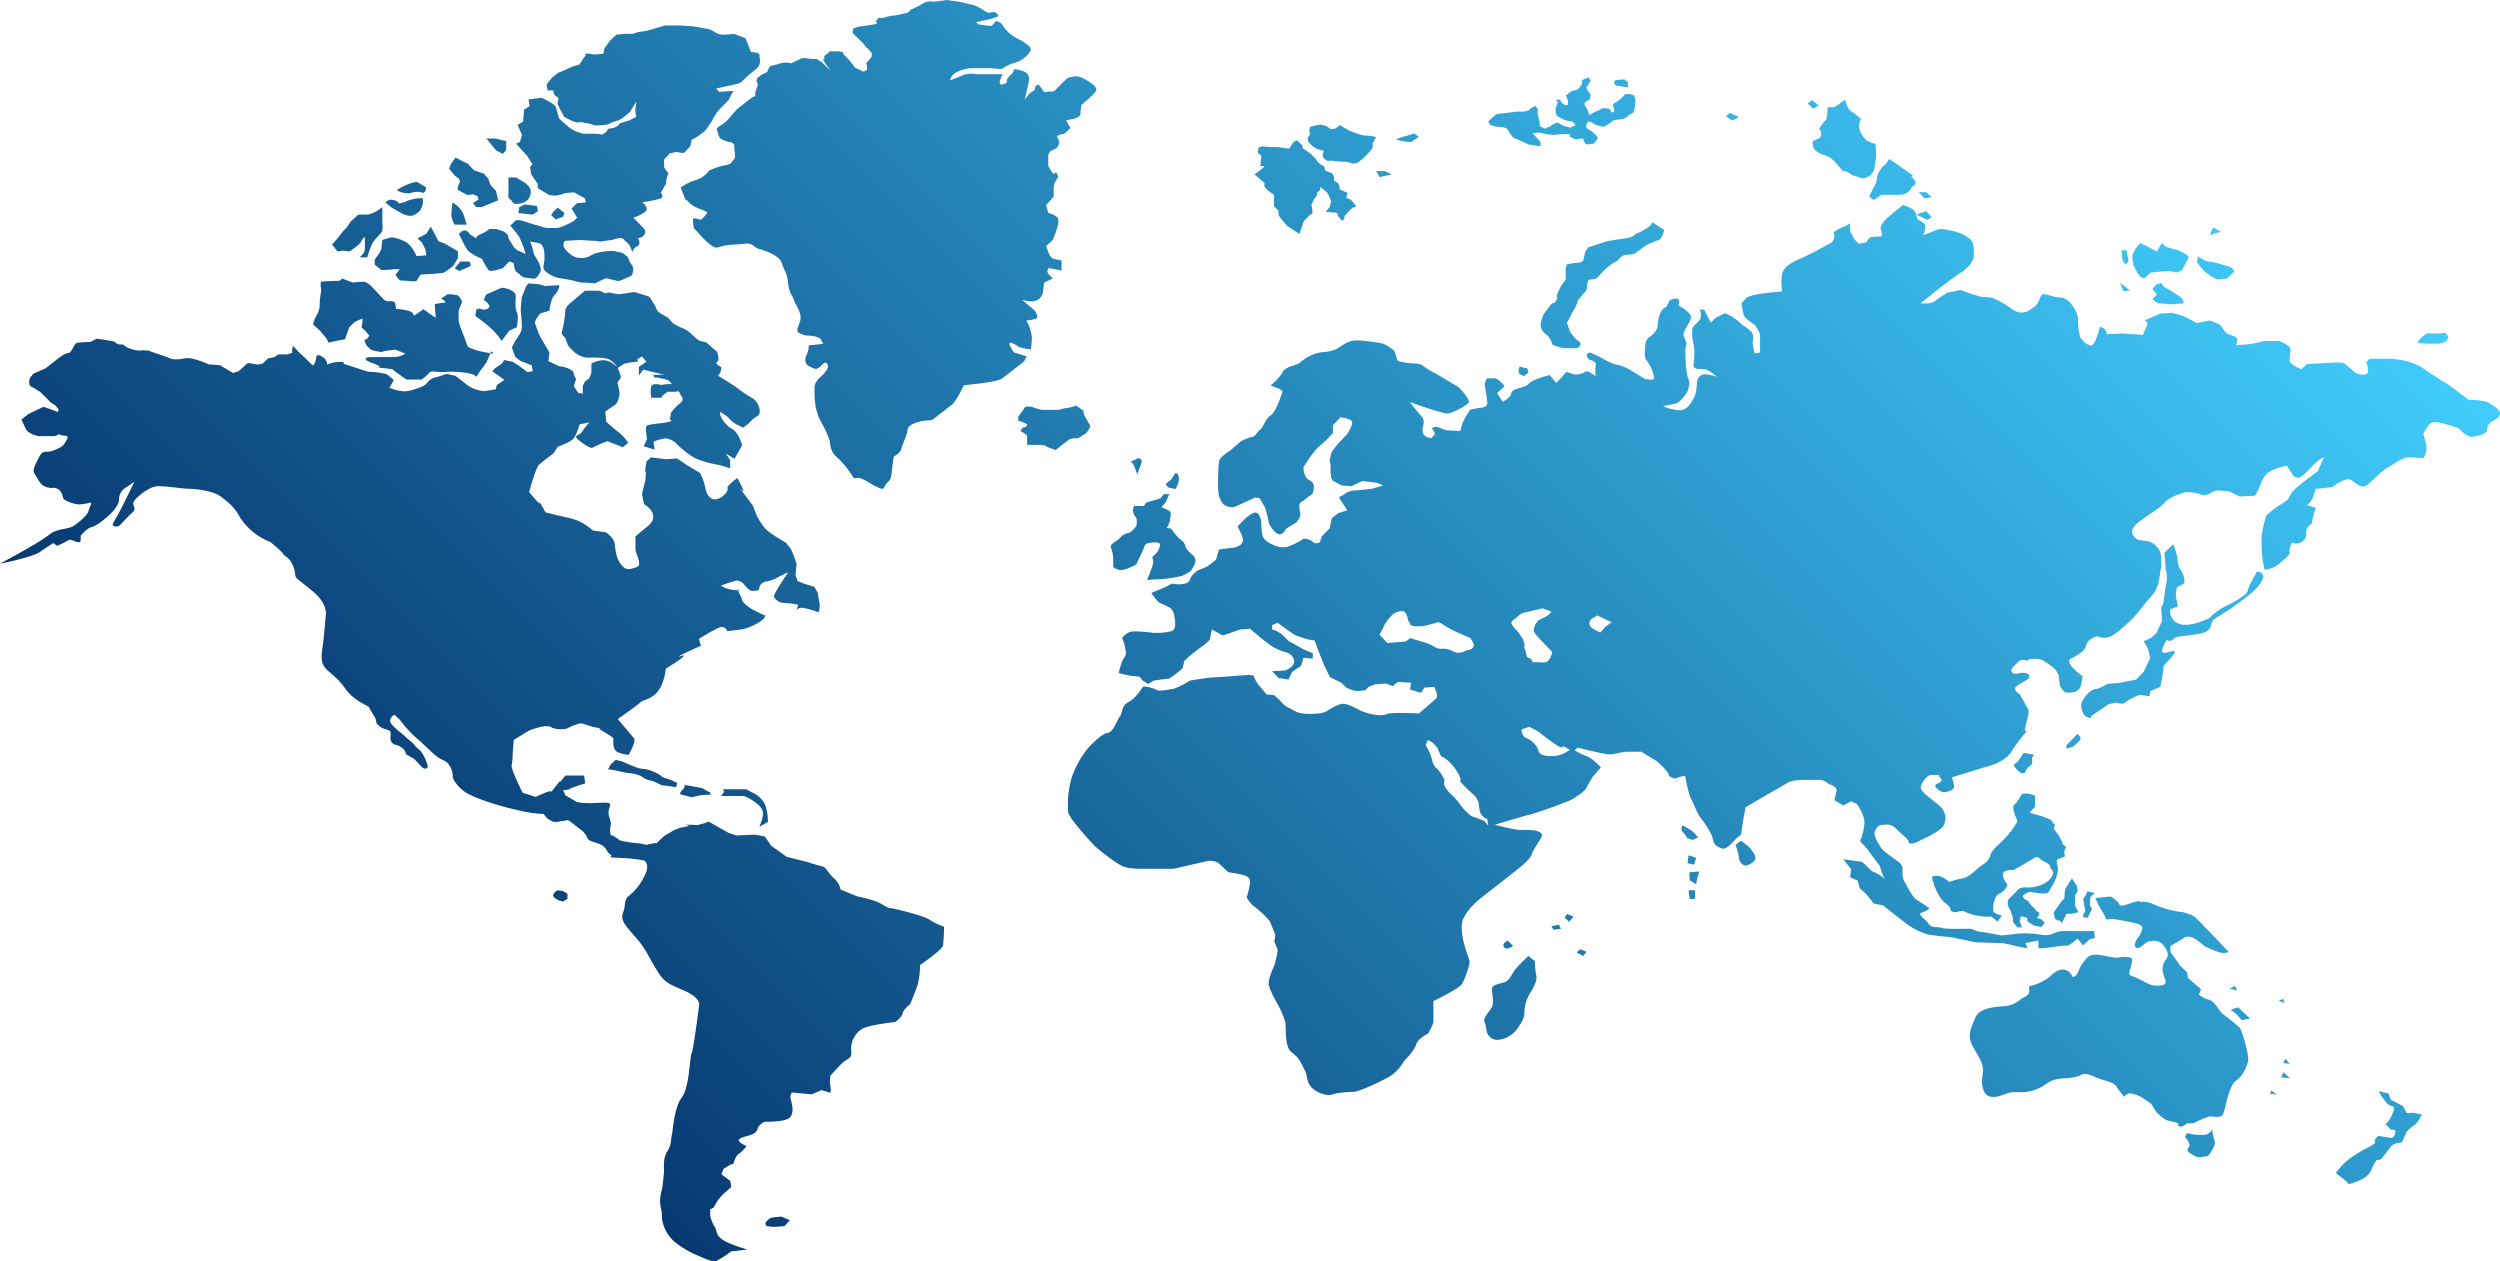 <svg xmlns="http://www.w3.org/2000/svg" xmlns:xlink="http://www.w3.org/1999/xlink" viewBox="0 0 1191.28 601">
  <defs>
    <style>
      .map-1 {
        fill: url("#linear-gradient");
      }
    </style>
    <linearGradient id="linear-gradient" x1="335.58" y1="724.07" x2="974.04" y2="85.61" gradientTransform="translate(0 -118.2)" gradientUnits="userSpaceOnUse"><stop offset="0" stop-color="#073971"/><stop offset="1" stop-color="#41cdfc"/></linearGradient>
  </defs>
  <title>map</title>
  <g id="Layer_2" data-name="Layer 2">
    <g id="Layer_1-2" data-name="Layer 1">
      <g id="Layer_2-2" data-name="Layer 2">
        <g id="Layer_1-2-2" data-name="Layer 1-2">
          <g id="_Group_" data-name=" Group "><path
            class="map-1"
            d="M1184.57,191.36a37.91,37.91,0,0,0-8.33-.87s-9.44-7.33-10.93-8.08-7.83-4.85-9.44-6.09a27.2,27.2,0,0,0-7.33-3.73,42.15,42.15,0,0,0-8.95-1.62h-10.44l-1.62,1.62s2.11,4.85,0,5.72-5.22-.75-5.22-.75l-5.22-4.47a13.27,13.27,0,0,0-3.11-.37c-1.62,0-7.83.37-7.83.37l-6.83.37-2.61,2.49s-5.72-2-5.72-4.47,1-4.85,0-6.09-4.72-2.86-4.72-2.86h-7.7a38,38,0,0,1-8.33,1.62l-4.72.37s1.62-3.23-.5-4.1l-4.1-1.62-3.11-4.1-4.72-2-6.21,1.24-6.21-3.23s-5.22-1.62-5.72-1.62-5.72.37-5.72.37l-7.33,3.23s2.11.37,1,2.86-1.74,4.1-1.74,4.1l-3.6-.37-6.83-.37-6.83.37a3.44,3.44,0,0,0-1.62-2.86l-1.62-.75s-2.11,8.95-4.22,8.95-4.72-2.86-5.22-4.1a25.62,25.62,0,0,1-1-8.2c0-3.6-4.22-10.56-8.33-10.56s-7.83-2.49-8.95-1.24-1.62,4.47-3.6,5.72-5.22,4.85-10.93.87a39.37,39.37,0,0,0-9.44-5.34l-5.22-.37-5.22-1.62-4.1-1.62-4.22.87-2.11.37L925.49,141c-2.61,1.62-4.1,3.6-7.33,3.6h-3.11s15.66-12.55,19.26-14.66,6.21-6.09,6.21-7.7.5-6.46-1.62-8.2a19.52,19.52,0,0,0-7.33-3.73c-3.11-.75-6.83-1.62-8.82-.75l-6.21,2.49s1.49-4.1.5-5.34a8.31,8.31,0,0,0-3.11-2l-1-2.49s.5-.37-1-2-5.22-2.49-5.22-2.49-4.72,3.73-7.33,6.09-3.73,4.47-3.11,5.72a8.35,8.35,0,0,1,.5,3s-3.11.37-4.72.37-2.61,2.49-2.61,2.49l-3.6.75a11.56,11.56,0,0,1-2.61-2.86,21.25,21.25,0,0,0-1.62-2.86v-4.1a10.81,10.81,0,0,1-3.73,2,20.91,20.91,0,0,0-4.22,2.49,3.94,3.94,0,0,1,.5,2,5.75,5.75,0,0,1-1.49,2.86L868,118.17c-2.86,1.62-5.84,3.11-8.82,4.47s-7.83,3.23-9.44,6.46-.5,9.82-.5,9.82-15.16.87-17.27,3.23l-2.11,2.49s.5,3.23,1,5.34,4.72,4.1,5.72,5.34a16,16,0,0,1,2.11,4.1V168l-2.61.37-1-4.85s1-3.73-.5-5.34a21.13,21.13,0,0,0-4.22-3.23,28.39,28.39,0,0,0-5.72-4.47L822,149.24l-4.22,2-2.61,2.49-3-6-2.11-.37s1,3.23,0,4.85-3.6,3.23-3.6,4.47a18.64,18.64,0,0,0,.5,7c1,4.1,0,9.32,0,10.56s1.49,1.62,3.11,1.62,2.11-.37,4.22.87a16.54,16.54,0,0,1,3.73,2.86s-5.22-2-7.33-.87a4.62,4.62,0,0,0-2.11,3.73s0,4.85-1.49,7.33-3.11,5.72-6.83,5.72a21.41,21.41,0,0,1-7.83-2s4.72-.87,6.21-1.24,5.22-4.47,5.72-6.46,1-3.23,0-5.72-1.62-13-1-15,0-2-1-4.85,4.72-7.7,3.11-10.19-5.72-4.47-5.72-4.47,1.12-2.86-.5-3.23a5.93,5.93,0,0,0-3.6.75L794,146.25a5.09,5.09,0,0,0-2.61,2.49,16.69,16.69,0,0,0-1.49,6.09c0,2.86-2.61,4.85-4.22,6.09a4.22,4.22,0,0,0-1.62,3.73c0,1.24-1,4.85.5,7a26.36,26.36,0,0,1,2.61,4.47,16.44,16.44,0,0,1,1,4.1c0,1.24-4.22.37-4.22.37s-4.22-2.49-6.83-4.1a22,22,0,0,0-7.33-2.86c-2.11-.37-6.83-3.23-6.83-3.23l-5.22-2.49-1.62.75s0,2.49,1.62,2.86,3.11,1.24,2.61,2.86a15.84,15.84,0,0,0,0,4.85s-4.22-3.23-5.22-2-4.72,1.24-4.72,1.24l-4.1-1.24-1.62,2-3.11,3.23-3.11-3.73s-8.33,2-9.94,4.1-7.83,2-8.33,4.47-4.22,4.1-4.22,4.1l-2.61-4.1L717,184s-3.11-3.73-4.72-3.73h-3.73a6.21,6.21,0,0,0-1,3.23c0,1.62,1.62,7.7,1,9.32s-4.22,1.62-4.22,1.62l-3.73.75a39.13,39.13,0,0,0-3.73,6.46c-.62,2-1,3.73-1,3.73L689,205l-4.22-1.62s-3.11,0-2.11,1.24a4,4,0,0,1,1,2.49l-1.62,1.62s-3.6,0-4.1-2.86,1.62-4.85-.5-7.33-5.72-7-5.72-7S687.41,197.32,690,197s9.44-4.1,9.94-5.34-4.22-7-5.72-7.7-7.83-4.85-12.05-7-4.1-3.73-7.83-3.73A37.44,37.44,0,0,1,666,172s-1-3.23-1.49-4.47-5.22-3.73-5.22-3.73a96.92,96.92,0,0,0-12.05-1.62c-3.6,0-5.22.75-8.33,2.86s-5.22,2.49-9.44,2.86a19.71,19.71,0,0,0-9.94,4.85c-1.12,1.24-7.33,2-8.33,4.47s-5.72,6.46-5.72,6.46l4.22,1.62,1.49,1.24s-3.11,9.82-5.72,11.43-3.6,6.09-5.22,7-1.62,2.86-3.6,3.23a23.88,23.88,0,0,0-5.22,2l-5.22,4.47s-4.72,2.86-5.22,4.85-1,14.29,0,17.15,2.11,4.47,4.72,4.85,2.61,0,6.21-1.62,6.21-2.86,6.21-2.86l2.11.37,2.61,4.47s1.12,3.73,1.62,6.46,4.22,7.33,6.21,6.09,2.11-2.49,2.11-2.49l4.72-2.86s2.11-2,2.11-3.73-1.12-4.47,0-5.72,1-.37,2.61-2,3.11-1.24,3.6-3.6.5-4.1-2.11-5.34-2.61-6.09-2.61-6.09,4.72-7.7,7.83-10.19a48,48,0,0,0,6.21-6.09v-3.73l3.6-3.73s3.73.37,5.22,1.62-2.11,6.46-2.11,6.46-3.11,3.23-4.22,4.47-3.11,4.1-3.11,4.1l-1,4.1s.5.37.5,3.23,0,5.72,1.49,6.46,3.73,2,3.73,2l4.72.37,5.22-2.49,6.83.87,3.11,1.24L654,232.86l-6.83.75a15,15,0,0,0-4.72.75,26.45,26.45,0,0,0-3.11,2s-2.11,0-.5,2a52.82,52.82,0,0,1,3.11,4.85l-4.22,1.24-3.11,2.49-1,4.85-3.73,3.73-1,2.86a2.82,2.82,0,0,1-3.6-.37,5.7,5.7,0,0,0-4.22-1.24,37,37,0,0,1-7.33,3.73,9,9,0,0,1-5.72-.37s-5.22-1.62-6.21-4.47-.5-7-1.12-8.57-1.12-2.86-2.61-2.86-4.72,2.86-4.72,2.86l-3.6,3.73,2.11,4.47.5,2.49-1,1.62a8.35,8.35,0,0,1-3.73,1.62c-1.62,0-6.83.87-6.83.87l-1.37,4.85-4.22,3.23-4.72,2a16.6,16.6,0,0,0-2.61,2.49c-1,1.24-.5,2.86-3.11,3.6a13.13,13.13,0,0,1-6.21,0l-3.11,1.62-6.83,2.86s2.61,4.1,4.22,4.85a31.67,31.67,0,0,1,3.6,1.62,5.24,5.24,0,0,1,3.11,4.47c.5,2.49,1.12,6.46-1.49,7.33a31.5,31.5,0,0,1-8.33.75s-9.44-1.24-11.43-.37a8.24,8.24,0,0,0-3.6,2.86,18.12,18.12,0,0,1,1.49,4.85c0,1.24,1,2.49-.5,4.47s-2.61,7.33-2.61,7.33a47,47,0,0,0,8.33,1.62c2.61,0,2.61,1.62,2.61,1.62l3.11,2,2.61-1.62s5.72-.87,6.83-.87,6.83-4.85,6.83-4.85l1-3.73a77.14,77.14,0,0,1,7.83-6.46,23.19,23.19,0,0,0,4.22-3.6l1-4.85,5.22,2.86,8.33-2.86,4.72-.37a122.69,122.69,0,0,0,9.94,8.08,21.78,21.78,0,0,0,6.21,2.86s4.22.75,4.72,4.1-4.22,4.85-4.22,4.85l-6.21.37,3.11,3.23,4.72.75,1.62-3.6,4.22-2.86a9.77,9.77,0,0,0,1-3.23c0-1.24,2.61-.37,2.61-.37h2.11v-2.49l-4.72-2s-4.22-2.49-5.72-3.23-1.62-1.24-3.73-3.23a12,12,0,0,0-5.22-2.86v-2l2.61-1.24s6.83,5.22,8.82,6.09a59.88,59.88,0,0,0,6.21,2l2.61.37,2.11,5.72,2.61,6.46,2.61,5.34,5.22,2.49,2.61,2.49a16.35,16.35,0,0,0,4.72,1.62c1.37,0,2.73-.25,4.22-.37l1.62-1.62,3.11-1.24,5.22-.37,3.11,1.24,2.61-2,6.21.37-.5,3.23,5.22,1.62,1.62-2.49,4.72-.37s2.11,4.1,1,5.34-8.33,7.33-8.33,7.33-13.54-.75-15.66.37-7.83,0-10.93-1.24-6.83-3.73-9.44-3.73-6.21,2.49-8.33,3.73-11.43,1.62-14.17,0-5.22-2.49-6.21-3.73a55.67,55.67,0,0,0-4.22-4.1l-3.6-.37-4.1-4.85a16,16,0,0,1-2.11-4.1l-2.11-.37s-16.15,1.24-17.77,1.24S567,324.32,567,324.32s-5.72,3.73-8.82,4.1-5.72,1.24-7.83,0a13.17,13.17,0,0,0-5.72-1.24s-3.11,5.34-6.83,7.33-2.61,4.85-4.22,7-3.11,7.33-5.72,7.7-6.83,4.47-9.44,7.33a44.55,44.55,0,0,0-7.83,14.29A46.7,46.7,0,0,0,509,387.07c.5,2.86,10.44,13.79,12.55,15.91s10.44,8.57,13.54,9.82S542.39,414,546,414h13.17s12.55-2.86,15.66-3.6a8.24,8.24,0,0,1,5.72.75l4.72,4.47a65.87,65.87,0,0,1,6.83,1.24c3.11.75,3.6,2,3.6,3.73a46.91,46.91,0,0,1-1.62,7,13.3,13.3,0,0,0,4.22,4.85c3.11,2.49,6.83,6.09,7.33,7.7s2.11,5.22,2.11,5.22l-.5,3.23,1.62,4.1a48.15,48.15,0,0,1-1.62,7.33c-.5,1.24-3.11,6.46-2.61,9.32s3.6,8.08,4.72,10.19a37.06,37.06,0,0,1,3.11,7.7c.5,2.49-.5,11.8,3.11,14.29s4.72,5.72,6.21,8.57.5,5.72,3.73,8.57,7.83,3.6,9.44,2.86,7.33-1.24,9.94-1.24,12.55-4.6,17.27-7.33a19.4,19.4,0,0,0,6.83-7.33s4.72-4.47,5.72-7.7,5.72-5.34,5.72-5.34,2.61-4.47,2.61-5.72V477s12.05-5.72,13.54-8.08,4.22-9.82,3.6-11.43-5.22-13.42-3.11-19.14,9.44-11.06,9.44-11.06l16.15-12.67c3.11-2.49,6.83-5.72,7.33-7.7s4.22-7,4.72-8.57-2.61-2.49-2.61-2.49a31.13,31.13,0,0,0-6.83-.37c-2.11.37-13-2.49-13-2.49s13.54-4.1,16.78-4.85,19.26-6.46,20.88-7.7,5.22-3.23,6.21-5.34a58,58,0,0,1,3.11-5.34l3.6-4.1s-4.1-4.47-6.83-5.34a30.71,30.71,0,0,1-5.72-2.86l1.49-1.24s12.55,3.23,15.16,3.23,5.72-1.24,8.33-1.24h6.83l7.33,4.47s5.22,4.47,5.72,6.46c.25,1.12,2,1.62,3.11,1.86a20.59,20.59,0,0,1,4.72-1.37s1.62,8.95,2.61,10.56,3.11,7.46,4.72,9.44S815.52,397,816,399s.5,3.23,2.61,4.47,3.11,1.24,4.72,0a43.67,43.67,0,0,0,4.22-4.1l2.11-1.62,1-7,1.12-6.09,10.44-6.09c2.11-1.24,7.83-4.47,9.94-5.72s7.83-1.24,7.83-1.24h7.33c1.62,0,4.22,2,4.22,2s4.1,1.24,3.6,3.23-1,4.47-1,4.47l4.22,2.49,3.73-2,2.61,1.24s3.73,4.85,3.73,8.95a27.69,27.69,0,0,1-2.11,8.95,35,35,0,0,1,4.1,4.47c1,1.62,5.22,7,5.22,7l1.62,4.85s2.11,4.1,1,2-6.21-4.1-6.21-4.1l-4.72-4.47-8.95-1.24,3.73,4.85-.5,3.73,3.6,1.62,1,3.6,3.11,2.86,3.6,4.47,4.22.75,10.93,8.57a33.25,33.25,0,0,0,10.44,5.34A99.58,99.58,0,0,0,929,446.47L941.52,449s9.94.37,12.05.37a58.41,58.41,0,0,1,7.83,1.62l4.72.87-1-2.49,6.21-1.24v3.73a74,74,0,0,0,8.82-.87,36.86,36.86,0,0,1,5.22-.37l1.49-.87,3.11-2.49,2.61,3.23,3.11-2.86,2.61-.75-.5-3.23H982.52a16.54,16.54,0,0,0-4.22,1.24c-1.62.87-3.73.87-6.83.37a44.14,44.14,0,0,0-9.94-.37c-2.61.37-7.83.87-7.83.87s-7.83-1.62-9.32-1.62a18.24,18.24,0,0,1-5.22-1.62s-12.55.37-14-.37-4.72.37-6.21-2-5.72-4.47-3.11-5.34a9.29,9.29,0,0,0,3.6-2s-3.6-2.49-5.72-3.73-4.22-5.34-6.21-8.95,0-6.09-1.62-8.2-7.83-5.22-9.94-8.57-3.11-5.72-2.61-7,1.49-3.23,3.11-3.23,4.22-1.24,7.33,2,5.22,4.1,5.72,6.09,4.72-.37,7.33-1.62,8.33-4.1,9.44-6.46a7.6,7.6,0,0,0-1-8.08c-2.11-2.49-9.44-7-9.94-9.32s3.11-6.46,4.72-6.46h4.72c-2.61,0,1.62,2,0,3.23s-3.6,1.24-2.11,2.86,3.11,2.49,4.72,2,4.1-.87,3.73-3.23c-.25-1.24-.62-2.49-1-3.73,0,0,14-4.35,16.65-5.09s9.44-2.86,12.05-7.7a73.42,73.42,0,0,1,7.7-9.94c-4.1,4,1.12-7.58,0-9.57l-4.1-7.33s-3.6-2-1.62-3.73,6.21-3.23,6.21-4.47-1-2-3.11-2-4.1,1.24-5.22-.37,2.61-4.1,3.6-5.34,7.33.87,4.72,0,4.22-1.62,6.83,0A59.15,59.15,0,0,1,979,318.6s2.11,2.49,2.11,4.1c.12,1.37.25,2.73.5,4.1,0,0,1.62,3.23,3.11,3.23a14.91,14.91,0,0,0,4.1-.37,5.09,5.09,0,0,0,2.61-2.49l1-4.85s-4.72-3.6-5.72-5.34a3,3,0,0,1-.5-2.86s7.33-3.23,7.83-6.46,5.22-4.47,5.22-4.47a9,9,0,0,0,5.72.37c2.61-.75,10.93-7.7,15.16-13.42s6.21-6.46,7.83-10.56,1.62-12.55,1.62-8.57,1-5.34-.5-8.57a9.26,9.26,0,0,0-5.22-4.47l-5.22-.75s-4.72-2.86-1.62-6.46,12.55-8.57,14.66-11.43,9.94-4.85,9.94-4.85,5.22,0,7.33,1.24,5.72-2,7.33-2,5.72.37,5.72.37l5.22,2.49,7.33-.37s1.62-2.86,2.11-4.1,1.62-5.34,4.72-7.33a28.75,28.75,0,0,1,8.33-2.86l3.11,4.85a2.83,2.83,0,0,0,3.6.37c2.11-1.24,5.22-4.85,6.83-6.46a16.85,16.85,0,0,1,4.22-2.86l-3.11,6.83s-9.94,7-12.05,9.82-.5,2.86-5.22,5.72a36.36,36.36,0,0,0-7.33,5.72s-2.11,7.7-2.11,10.56a70,70,0,0,0,.5,10.19c.25,1.62.62,3.23,1,4.85a13.67,13.67,0,0,0,5.72-2c2.11-1.62,6.83-5.34,6.21-6.46s1-4.47,1-4.47a5,5,0,0,0,4.72-.37c2.11-1.62,2.11-2.49,2.11-4.85s2.61-3.73,2.61-3.73c.25-1.49.62-3,1-4.47l1-3.23-4.22-1.24a8.19,8.19,0,0,0,3.11-4.47l1-3.23,7.83-.87s6.83-5.34,9.44-3.23,4.72,3.73,6.83,2.49,7.33-7,9.44-8.08,7.83-5.34,10.44-5.34,7.33.37,7.33.37a8.47,8.47,0,0,0,1.49-5.72,42.83,42.83,0,0,0-1.49-5.72s2.11-5.22,4.72-5.72,12.05,2.86,12.05,2.86,3.6,4.1,6.21,4.1,7.33-1.62,7.33-2.86a5.36,5.36,0,0,1,3.11-4.85c2.61-1.24,3.11-2.49,3.11-3.73S1187.18,192.23,1184.57,191.36ZM683.43,308.16a21,21,0,0,0-6.21-2.49L672,304.06l-2.11,1.62-8.82.75-3.73-4s1.62-2.86,2.11-4.1,3.6-5.72,5.72-6.46,3.6-1.24,4.72.37.5,2.86,1.62,4.1-.5,1.62,2.61,2a14.69,14.69,0,0,0,5.72-.37l4.72-1.24s0-1.24,3.6,1.24,12.55,6.09,12.55,6.09l1.62,2.86a2.85,2.85,0,0,1-2.61,2.86c-2.61.37-3.6,2.49-7.83.37s-4.85.12-8.45-2Zm24,83.13a44.79,44.79,0,0,0-5.22-2c-1.62-.37-4.22-2.86-6.83-6.46s-4.22-4.1-6.21-7-.5-3.23-1-4.47a17,17,0,0,0-3.6-5.22c-1.62-1.24-2.11-3.73-2.61-5.72a30.34,30.34,0,0,0-2.61-5.34l1-2.49,1.62.87a11,11,0,0,1,3.11,3.23l1.62,3.73s3.11.75,6.83,6.09,2.11,5.72,2.11,5.72a62,62,0,0,0,5.72,5.72c3.73,3.23,3.11,4.85,3.73,8.2a5.29,5.29,0,0,0,3.6,4.1l.5,3.23Zm13-93.69c-1-1.62,1.49-2.49,3.11-4.1s3.11-1.62,4.72-2l6.83-1.62,4.22,1.62a9.39,9.39,0,0,1-3.73,2.86c-2.61,1.24-2.11.75-3.11,2a7,7,0,0,0-1.62,4.1c0,1.24,2.61,3.73,5.72,7l3.11,3.23s-1,4.47-3.11,4.85-2.11,0-5.22,0,0,0-1.62-1.24-2.11-1.24-2.11-1.24c-.25-1.24-.62-2.49-1-3.73a1.9,1.9,0,0,1,0-2l-1-2.86-2-3.11A18.33,18.33,0,0,1,720.46,297.6Zm22.37,62.25a14.65,14.65,0,0,1-7.33,0c-3.11-.87-1.62-2.49-4.22-5.34s-4.22-2.49-5.22-3.73a6.21,6.21,0,0,1-1-3.23l3.73-1.24,3.11,1.62c1.62.87,1.62,1.24,7.83,5.72s4.1,1.62,5.22,2a24.42,24.42,0,0,1,3.11,1.62A14.73,14.73,0,0,1,742.83,359.86Zm22-61-2.11,2.49s-4.72-1.62-5.22-3.6a2.49,2.49,0,0,1,1-2.86l2.61-1.62,6.83,3.23Zm201.43,49.83.62-.62C969.23,345.57,968.23,346.44,966.25,348.67Zm-167.5,23.86c1.24,0,.62,0-.5-.25C798.12,372.53,798.12,372.53,798.74,372.53ZM731.39,458l-3.11-2.49S723.57,460,722,462s-2.61,5.34-5.22,6.09-5.22,1.24-5.72,2.49,1,6.46,0,8.95-4.72,5.34-3.6,7.7.5,4.1,1.62,5.72a5,5,0,0,0,5.22,2.49,13.37,13.37,0,0,0,7.83-4.1c1.62-2.11,4.22-5.72,4.22-8.08a19.35,19.35,0,0,1,2.61-9.82c2.11-3.23,3.6-6.46,3.11-8.57a30.42,30.42,0,0,1-.62-6.83ZM721,450.69l-2.61-2.49s-3.11,1.62-1.62,3.23,4.22-.75,4.22-.75Zm24.6-13.42,2.11,2,2.11-2.49-3.11-1.24Zm5.72,16.65,3.11,1.62,1.62-2-3.11-1.24Zm78.28-53.31-2.61,2a25.92,25.92,0,0,1,1.62,6.09c0,2,2.11,4.1,3.6,3.73s4.72-2,4.22-4.1-3.11-4.85-3.11-4.85Zm-23-.37,2.61-1.24-2.61-2.86-4.72-2.86a2.32,2.32,0,0,0,0,3.23,9.49,9.49,0,0,1,2.11,2.86Zm1.62,8.57-3.6-1.24-.5,3.73,3.11.75Zm-3.11,10.56,3.11,2,.5-2.86,1-3.23-4.72.37Zm0,8.95h2.61v-4.1h-3.11Zm159.18-69.59L962.15,362c-1.62,2.49-3.6,1.62-1.62,4.1s4.22,3.23,4.72,1.24,3.6-2.49,3.11-4.47a3.35,3.35,0,0,1,1-3.23Zm25.6-8.95-5.22,5.34v1.62l3.11-.87a33.86,33.86,0,0,0,3.11-2.86C992.46,351.41,989.86,349.79,989.86,349.79Zm-22,75.3c1.62.37,7.83,1.24,8.33,0a34.22,34.22,0,0,1,2.11-3.6s3.11-5.72,2.11-8.95.5-3.23.5-3.23l3.11-1.24-.5-2,1-2.49-1.62-1.24-.5-1.62-1.62-2.86L978.67,395l.5-2-2.11-2.49-4.22-1.62-5.72-1.62,2.61-2.86v-5.22s-5.72-2.49-6.83,0a15.43,15.43,0,0,1-3.6,4.85,13.51,13.51,0,0,0,.5,3.23c.5,1.62,1.62,4.1,1.62,4.1l-2.73,4.22a63.66,63.66,0,0,1-6.83,7.33c-3.6,3.23-3.6,5.22-3.6,5.22s-.5,2-3.73,4.1-5.72,5.72-9.94,6.46a23.06,23.06,0,0,0-5.72,1.62,14.15,14.15,0,0,0-4.72-2.86,5.94,5.94,0,0,0-3.6.37s.5,2,1,3.73a30.85,30.85,0,0,0,3.6,7c1.62,2,4.22,3.23,4.22,4.47s1,1.62,2.61,1.62,2.11-1.24,4.72,0a27.9,27.9,0,0,0,7.83,2,12.05,12.05,0,0,0,4.22,0l3.11,2.49,2.11-2.86s-4.22-.87-4.22-2.49,0-6.46,3.11-8.08a6.77,6.77,0,0,0,3.73-4.1s-2.61-3.23-2.11-5.34,4.72-1.62,4.72-1.62,3.11-1.62,5.22-2.86,4.72-2.86,4.72-2.86,1.62-1.24,2.61,0,5.22,2.49,5.22,4.1,3.11,2,0,5.72-9.94,4.47-11.43,4.1a5.93,5.93,0,0,0-3.6.75l-5.22,5.34v2.49l1.49,2.86,1,3.23v1.86l2.11,2.49h2.11l-1-2.86.5-2.49,3.11.87V439l3.11,2,3.6.75,1.62-2-1.62-1.62-2.11-.75s2.11-2,.5-2.86-1-1.24-2.61-2.49-1.62-2.86-3.11-3.23a2.12,2.12,0,0,1-1.49-2c.37-.25,2.49-2.11,4-1.74Zm91.46,58.28c-2.11-1.62-3.6-6.09-6.83-7a10.24,10.24,0,0,1-4.72-2.49l1-2.49-6.21-5.34-.5-2.86-3.11-2.86-2.61-3.73-2.11-2.86v-2.86a29.73,29.73,0,0,1,2.61-1.62c2.11-1.24,4.72-2.86,4.72-2.86a6.4,6.4,0,0,1,4.22.87c1.62,1.12,3.23,2.36,4.72,3.6,0,0,7.33,3.73,9.44,3.23l2.11-.37s-8.82-9.32-10.44-10.93-5.72-6.46-7.83-7-3.11-1.24-4.72-1.24a47.22,47.22,0,0,1-10.93-2.86c-3.11-1.24-4.22-2-7.33-2s.5-.87-3.11,0-7.33,2.86-7.83,1.24-4.1-3.73-4.1-3.73l-7.33.75a56.11,56.11,0,0,0,3.11,6.09,21.25,21.25,0,0,1,2.11,4.1l2.61-.37s7.33,1.24,8.82,1.62,5.72.87,5.72,2.86-2.61,5.34-2.61,5.34-2.11,3.6,0,4.1,3.6-2.86,6.21-3.23,4.72-.37,6.83,2.49,2.11,4.47,1,6.09a7,7,0,0,0-1.62,6.09c.5,3.23,3.11,6.09-1,6.46s-5.22-.37-9.94-2.86S1014,465.6,1015,462s1.62-5.34,0-5.72a12.31,12.31,0,0,0-5.22,0c-2.11.37-5.72-.75-9.44-1.24s-5.22.37-6.83,2.49a17.71,17.71,0,0,0-3.11,5.34c-1,2.49-2.61,3.23-3.11,2A5,5,0,0,0,983,462c-2.11,0-3.11.87-4.72,2s-.5,1.24-5.22,3.73-6.21,1.62-6.21,2.86,1,2.86-2.11,4.47-4.22,4.1-10.44,4.47-11.43,1.62-13,5.34-4.1,8.2-1.62,13,5.22,8.08,5.22,11.8-1,5.34,0,8.95,3.11,4.1,5.22,4.1,4.72-1.24,7.33-2,5.72.37,10.44-.87,6.83-3.23,8.95-4.47,6.21-1.62,8.33-1.62a34.39,34.39,0,0,0,6.21-1.24s1-2,6.21.37,9.44,2.49,10.93,4.85a35.82,35.82,0,0,0,3.73,4.85,3.73,3.73,0,0,1,2.61-1.62,18.24,18.24,0,0,1,5.22,1.62l4.85,3.23,2.61,4.1s3.6,3.73,5.72,4.1a40.08,40.08,0,0,1,4.72,1.24s-.5,1.62,1,1.62a4.75,4.75,0,0,0,3.11-1.62h3.11a54.76,54.76,0,0,1,7.33-3.23c1.62-.37,5.72,1.24,6.83-1.24s2.61-13.42,6.21-15.91,5.22-7.33,5.72-9.32-2.61-14.17-4.1-15.91a96.79,96.79,0,0,0-7.83-6.34ZM981,438.64c2.11,0,.5,3.23,2.11,0l1.62-3.23h2.61l3.11-.75-1.62-3v-5.34l1.12-1.24v-1.62l-.5-1.62-2.11-3.23a52.81,52.81,0,0,0-3.11,4.85,18.29,18.29,0,0,0-.5,4.47l-2.11,2.49-3.11,4.47.5,1.62a2,2,0,0,0,1.86,2.11H981Zm15.16-11.43,2.11-1.62-3.6-.87-.5,1.24-1.49,2.49,1,5.72-1,1.62V437l2.11.37,2.11-4.47-1-1.24v-2.49Zm57.91,110.72a4.14,4.14,0,0,1-3.6,2.86,26.77,26.77,0,0,1-8.33-.87l-1,2a7,7,0,0,1,2.11,3.23c.5,2-2.61,2.49.5,4.47s4.1,2,5.72,1.62,2.61.37,4.22-2.49,2.11-4.1,1.49-5.34A20.38,20.38,0,0,1,1054.1,537.92Zm92.45-8.08a21.25,21.25,0,0,0-1.62-2.86l-5.72-3-1-2.86-4.72-1.24a25.46,25.46,0,0,0,4.22,6.09c2.11,2,4.22,0,2.61,4.1a14.46,14.46,0,0,1-3.6,5.72,16,16,0,0,1,2.11,2c1,1.24,2.61-.37,2.61,1.62a3.44,3.44,0,0,1-1.62,2.86l-5.72-.87s-.5-.87-2.11,1.24,2.61.87-4.22,4.47a52.46,52.46,0,0,0-9.94,6.46,39.22,39.22,0,0,0-4.72,5.34l3.11,2.49a22.91,22.91,0,0,1,3.11,2.86l3.73-1.24s5.22-1.62,6.83-5.34a18.29,18.29,0,0,1,2.61-4.85l2.11-.37,4.72-6.09c1.49-2,5.22-2,5.22-2l2.11-4.85a14.91,14.91,0,0,1,3.6-3.23c2.11-1.24,3.73-5.22,3.73-5.22l-4.22-.87c-.25-.12-2.86.75-3.23-.37ZM1088,476l-2.11.75,2.61,1.24Zm0,30.57,3.11.37L1089,504.5Zm-1,6.83,4.22.37-3.11-2.86Zm-5.22,7.83,3.11.37-2.61-2ZM560.16,233a11.18,11.18,0,0,0,1.62-4.85c0-2.49-1.62-2.86-1.62-2.86l-2.11,3.23-2.61,2.11,1.12,1.62Zm-29.7,33.3v3.6s0,.87,2.61,1.62S541.4,269,541.4,269s3.11-6.46,3.6-7.7.5-2,2.11-2.49a18.64,18.64,0,0,1,3.6-.37s2.11,0,2.11,1.24a10,10,0,0,1-1.62,3.73l-2.11,2,.5,2.49-.5,2-1.49,4-1,2.49s4.22-.37,5.72-.37,6.83-.75,6.83-.75l4.22-.87,3.11-1.62c1.62-.75,3.11-4.85,3.11-4.85a3.8,3.8,0,0,0-1.62-3.73,11.34,11.34,0,0,1-3.11-3.73,4.85,4.85,0,0,0-2.11-3.23c-1.49-.87-4.72-5.34-4.72-5.34l-2.11-.37a8.35,8.35,0,0,0,1.62-3.73c0-1.62,1-3.6-.5-4.47a25.33,25.33,0,0,0-3.6-1.62l2.11-2.49,1.62-3.73h-2.61l-1.62,2-6.83,2-1,1.62h-4.72a5.57,5.57,0,0,0-.5,2.49,6.21,6.21,0,0,0,1.62,3.23,9.41,9.41,0,0,1,0,3.73,15.38,15.38,0,0,1-3.11,3.23,7.65,7.65,0,0,0-4.72,2.49c-1.62,2-5.22,2.86-4.22,4.85a16.75,16.75,0,0,1,1,5.22Zm10.44-43.12,1,2.86s1.62-4.1,2.11-5.72-1.49-2-1.49-2l-3.73,1.62S539.79,220.31,540.9,223.17ZM512.7,208.88c1.62,0,2.11-.87,4.22-2a6.93,6.93,0,0,0,2.61-4.1s-1.62-2.49-2.61-4.47-.5-2.49-.5-2.49l-3.6-2.49-3.11.87-2.61.37-2.61.75h-7.83l-3.11-.75a8.91,8.91,0,0,0-3.11-.87,4,4,0,0,0-2.11.37l-1,1.62-2.11,2.86v2l1.62.37,2.61,1.24-.5,1.24-1.62.37-1.12,1.62,1.62.87,1.62,1.24V212h6.21c2.61,0,3.11.87,3.11.87l4.22,1.62,3.11-2.49a23.34,23.34,0,0,1,2.11-1.62,5.49,5.49,0,0,1,4.47-1.49ZM623.91,68.09l1.62,1.62L627.64,71l3.11.87-.5,2c0,2,2.61,2.86,2.61,2.86s.5-.37,3.11,0a44.15,44.15,0,0,0,5.72.37l3.11.87,2.11-.37L650,75.05l3.11-3.23,1-1.62v-2l1.62-2.86a18.92,18.92,0,0,0-5.22-.75c-2.11,0-7.83-2.49-7.83-2.49l-2.11-1.24-2.11-1.24-2.11,1.62-2.11.37-2.11-1.49-2.61-.75-2.61.37-2.61.75-.5,2,.5,1.24-.5,1.24s-1,0-.5,1.62-1-.12.62,1.49Zm-26.09,15,4.72,4.1V89L604,90.59l2.11,1.62s1,0,1,1.62v4.47l1.62,1.62s.5-.37.5,1.24,0,1.62,2.11,4.1l2.11,2.49,5.72,3.73,2.11-6.09,3.11-3.23s1,.37,1-1.24a13.51,13.51,0,0,0-.5-3.23L626,95.18l1.49-2V92l1.62-1.62V89.09l3.11,2.49,1,1.62,1.12,2.86-.5,1.62a3.23,3.23,0,0,1-1.12,2l-1,1.24,3.6.37s1.62-.37,2.11.75-1.12-.75.5,1.24l1.62,2,1.62-1.62s-1.62.75,0-1.24a24.68,24.68,0,0,1,3.6-3.6s2.11,0,1-1.24l-2.11-2.49-2.11-.75.5-2.49-3.73-1.62V88.6l-1-1.62-1.62-.75V84.62a2.93,2.93,0,0,0-2.11-2.49l-2.11-.87-.5-2-1.62-.87-1.49-1.24-1-1.62-2.61-2.49-3.6-2.49V69.34l-2.61-2.49-1.62.75-2.11,3.23-2.61-.37-3.11-.37h-3.48l-3.6-.37-2.11.75s.5.37,0,1.62S601,73.31,601,74.56s-.5,4.85-.5,4.85,3.73-1.24.5,1.24ZM773.64,113.7c-5.72.87-7.83,1.24-7.83,1.24L757,117.8s1-1.62-1,1.24,0,5.72-3.73,6.09a44.36,44.36,0,0,0-5.72.87l-.5,2.49v4.85a24.26,24.26,0,0,0-2.11,2.86,36.33,36.33,0,0,0-2.11,4.47,3.36,3.36,0,0,1-.5,2.86c-1,1.62-1,0-2.61,2l-3.11,4.1a18.08,18.08,0,0,0-1.49,5.22,5.83,5.83,0,0,0,2.61,4.47,7.88,7.88,0,0,1,2.61,3.73l.5,1.24a18.74,18.74,0,0,0,5.72,1.62h5.22a2.41,2.41,0,0,0,2.11-1.24s1-.87-.5-2l-1.62-1.24-2.61-3.23-1.49-4.47,2.11-3.73s-.5.37,1-2a16.89,16.89,0,0,0,2.11-4.85l1-1.24,1-1.24,2.11-2.49.5-3.6.5-1.24,2.61-.37a2.9,2.9,0,0,0,2.11-1.24c1-1.24,2.61-2.86,2.61-2.86a34.63,34.63,0,0,1,4.72-3.73l1.62-.87s2.11-2.86,4.22-2.86a19,19,0,0,0,3.73-.37l6.21-4.47,6.21-2.49,1-1.62,1-2.86-5.72-3.73s0,1.24-2.61,2.86a24.55,24.55,0,0,1-4.72,2.49c-2.61,1.24-.5,1.62-6.34,2.49ZM1018.44,130l1.62,2,1.62.75,3.11-2.86,8.82-.87,3.6.87,2.61-1.24,1-2,1.62-2.86.5-1.24-1-1.24-3.73-2-1.62-.37-4.22-1.24-1.62-1.24s0-1.62-1.49.87l-1.62,2.49-3.6-2-4.22-2-2.11,2.49-1.62,3.23a21.4,21.4,0,0,0,.5,4.85Zm36.66,2.49c2.11,1.24,2.61.37,4.72.37s2.61-1.62,4.22-2.86-1.49-2.86-1.49-2.86l-4.22-1.24a31.38,31.38,0,0,0-5.72-1.24c-1.62,0-5.22-2.49-5.22-2.49l-.5,2.86,2.61,3.23a24.48,24.48,0,0,0,5.59,4.22Zm-27.21,11.8,2.61.37,5.72.37s.5-.37,3.11-.37,0-2.86,0-2.86l-4.22-2.86-2.11-1.24-2.11-1.24-1-1.62-2.61.87-1.62,2,2.11,2.49-2.11,2.49ZM890.7,93.69l2.11,1.62,3.73-2.49h9.32A5.7,5.7,0,0,0,909,91.58a6.85,6.85,0,0,0,2.11-2.49l1.62-1.24V86.36l-2.11-2.49s2.61.87-1-1.62-6.83-4.85-6.83-4.85l-2.61-1.62-1.62,2.49a5.42,5.42,0,0,0-2.11,2c-1,1.62-2.11,3.23-2.11,4.47a7.13,7.13,0,0,1-1,3.6C892.19,90.46,890.7,93.69,890.7,93.69Zm-23-30.94s.5,2.86-1,3.23a9.26,9.26,0,0,0-3.11,1.62l.5,2.49s.5,2,3.6,3.23,1.62.37,1.62.37l3.11,1.62,2.11,2s1.62,2,3.11,3.6,0,0,2.11.87a5.78,5.78,0,0,1,2.61,1.62L887.59,85a6.21,6.21,0,0,0,4.1-2c2.11-2,1.62-5.34,2.11-7s0-5.34,0-6.46a1.11,1.11,0,0,0-1-1.24h-.16l-3.11-1.24S886.47,64.24,886,61s1-4.1,1-4.1a34.63,34.63,0,0,0-4.72-3.73c-2.11-1.24-3.11-5.72-3.11-5.72l-2.61,2-2.61,1.62h-3.11v2l-.5,3.73-1.49,1.62-2,2.86Zm52.81,31.31-2.61-2.49h-3.6l2.61,2.86Zm0,9.44-2.61-2.86-4.72,1.62,5.22,2.49Zm92.33,22.37,1.49-1.24-1-5.34h-2.61s.5.37.5,2.86a5,5,0,0,0,1.62,3.73Zm2.11,12.55-4.72-3.73,1.62,4.1Zm39.64-30.07L1053,112l5.22-1.62Zm-188-58.15-3.11-2.49-2.11,1.62L864,51.82Zm-38,5.59-4.22-2-2,1.62,3.11,2ZM712.63,60.27l3.6.37s2.11.37,2.61,1.62A18,18,0,0,0,721,65.49l4.72,2.11,2.61,1.24,5.72.87V67.6l-3.73-4.1,3.11-.37,1.49.37,1.62.37,2.61.37h1.62l4.1-.37h3.11v1.24l2.61,1.24,3.73-.37.5,1.24.5,1.24,1.49.37,2.61-.37,1-1.24,1-1.62-1-1.24-2.11-2-1.62-.75-1-1.24.5-1.24.5-1.24,1.62.37,2.11,1.24,2.61.75h1.62L766.68,59l2.11-1.62,2.11-.37,2.61-.37,1.62-.87,1.49-1.24,1.62-.87.5-1.24.5-3.23v-2l-.5-1.62-1.62-.75h-2.61L772.4,47l-2.11,1.62s-2.11.87-1.62,2l.5,1.24v1.62h-1.24l-1-1.62-3.11-.37-1.62.87-3.6,1.62s-1,1.62-1.62,0l-.5-1.62-1.62-2.86,1-1.24,1.62-.75L758,45l-1.62-2-.5-1.24L758,38.52l-1-1.62-3.11,1.24v1.62l-1,1.62-1,1.24-3.11.87-2.61,2,1,2.49v2h-1.62l-1.62-1.24-.5-1.24h-2.11l1,1.24c-1,3.23-1,1.62-1,3.23v1.62l.5,1.62,3.73,2,1.62.37,2.11.37,1.62,1.62-2.61,1.24L745.19,60l-3.11-1.62-2.11.87-1.62,1.24-1.49.37s0,.87-1.62,0l-1.49-.75a16.8,16.8,0,0,0-.5-3.6l-.5-2V52.06l-1-1.62-1.62.75c-2.61,1.62-.5,1.24-2.61,1.62s.5.37-2.11.37h-2.61l-5.72.75-3.73.37-2.11,1.62-2.11,2,1,1.62Zm43.86-8.08.37.75A2,2,0,0,1,756.49,52.19Zm.37.75C757.36,53.8,757.12,53.43,756.87,52.93Zm18.89-11.31V39.14l-1.49-1.24h-1.62l-3.11.37-.5,1.24,1,1.24ZM672.37,67.72l3.73-2.49L674,63.62l-6.83,2-2.11.75,3.11.87Zm-15,16.65,5.72-1.24-3.11-1.62h-4.22Zm66.23,92.82c0,1.24,2.61,2,2.61,2l2.11-1.62-.5-2-3.73-.87A8,8,0,0,0,723.57,177.19Zm-234.35-7.33-6.21-2L481.38,165s-1.12-2,.5-1.62a11.18,11.18,0,0,1,3.6,2l3.11.75,2.61.37a44.36,44.36,0,0,0,.5-5.72,20,20,0,0,0-1.62-6.09l-1-2s5.22-.37,5.22-1.62a7.84,7.84,0,0,0-1-2.86l-6.21-5.34s4.72,1.62,7.33,0a5.17,5.17,0,0,0,2.61-4.1l.5-4.1,4.22-2s-3.11-2.49-2.61-3.73l.5-1.24,6.21,1.24v-4.85l-3.73-.75s-1.62-.37-2.61-3.23l-1-2.86,3.11-2.86s4.22-9.32,2.11-10.93a10.21,10.21,0,0,0-4.22-2l-1-3.73,3.6-4.1v-4.1a8,8,0,0,1,.5-2.49l1.62-2.86s-1-3.23-1.62-1.62-3.11-3.6-3.11-3.6V73.69l1-1.62,3.11-1.62s2.11-2.49.5-4.47S507,63.87,507,63.87L510.09,61,508,57.28s6.83-.75,6.83-2.86a27.34,27.34,0,0,1,.5-4.47s5.22-4.1,6.83-6.46-5.22-5.72-5.22-5.72-3.11-2-5.72-1.24-1.62-.37-5.22,3.23l-3.73,3.73-4.72.37-2.61-3.6-1.49.75-.5,2s-2.61,1.24-3.11,2.49a6.54,6.54,0,0,1-1.49,1.74c.75-3.23,2-8.57,2-9.44A3.73,3.73,0,0,0,487.72,34c-2.11-.75-4.72-1.62-4.72-.37s-2.61,2.86-3.11,4.1,1,1.62-2.11,2.49,0-4.85,0-4.85H465.23a11.71,11.71,0,0,0-6.21.37c-2.61,1.24-6.21,2.49-6.21,2.49a4.47,4.47,0,0,1,1.62-2.86c1.62-1.62,6.21-2.86,8.33-2.86h8.82l5.72.37A20.54,20.54,0,0,1,483,30.07a13.67,13.67,0,0,0,6.83-4.1c1.12-1.62,2.61-2.49-.5-4.85s-3.6-2-6.83-4.1a19.16,19.16,0,0,1-5.22-5.72s-2.61-2-3.11-.87a4.66,4.66,0,0,1-2.11,2l-6.21-.87s.12-.62-.87-1c3.73-.75,7.08-1.49,7.08-1.49l3.6-1.24a2.15,2.15,0,0,0-2.11-2c-2.11-.37-1.62,1.24-4.72-.87a21.39,21.39,0,0,0-4.72-2.49L457.28.87,451.06,0l-6.21.87a6.54,6.54,0,0,0-5.22.87,35.07,35.07,0,0,1-5.72,2.86,3.11,3.11,0,0,1-2.11,1.62l-1.62.37a28.84,28.84,0,0,1-4.72.87,26.52,26.52,0,0,0-5.22,1.24,1.58,1.58,0,0,0-2.11.37h0l-1,1.24s3.11.87-2.61,1.62l-5.72.87-2.11.75-.5,2,1.12,1.24c.75.62,1.49,1.37,2.11,2l1.62,1.62,1.62,2A9.94,9.94,0,0,1,414.28,24l1.12,1.24v1.62l-1.12,1.62-1.62,1.62a3.94,3.94,0,0,1,.5,2V33.3l-1.62.87-4.22-2a24.26,24.26,0,0,0-2.11-2.86,43.06,43.06,0,0,0-3.11-3.23l-.5-1.24-2.11-.37h-4.22l-1,1.24s-1.49.37-1.49,1.62v1.24c-.25-.25-.5-.37-.75-.62-.12,0,0,.37,1.24,2.24l2.61,3.6-4.22-4.1-2.61-1.62h-2.61l-2.61-.37h-1.62L377,30.2a9.32,9.32,0,0,0-5.22,0,29.28,29.28,0,0,1-4.72,1.24l-1,1.62-.5,1.24L363,35.54l-2.11,1.62-.5,1.62a2.49,2.49,0,0,1,.5,2.49l-.5,1.24-.5,1.62v1.62l-1.62.75-1.62,1.24-3.11,2.49a14.91,14.91,0,0,0-3.6,3.23c-2.61,2.86-3.11,4.1-6.21,6.09s-2.11,2-1.62,3.73.5,2.49,2.11,3.23a12.43,12.43,0,0,0,3.6,1.24,2.12,2.12,0,0,1,2.12,2.13s0,.07,0,.1v.25c0,2.49,1,4.85-.5,6.09s0,1.62-4.22,2.49a31.91,31.91,0,0,0-7.33,2.49,11.88,11.88,0,0,1-6.21,4.47,23.71,23.71,0,0,0-7.33,3.6s.5,1.24,1.62,4.1,0,.37,2.61,3.23,8.82,3.6,8.33,4.85a12.8,12.8,0,0,1-3.11,3.23s-3.6-1.62-3.6,0a23.1,23.1,0,0,0,.5,4.1,9.94,9.94,0,0,1,1.62,1.62,53,53,0,0,0,5.22,5.34c2.11,1.62,3.11,2.49,4.72,2a26.24,26.24,0,0,1,6.21-1.24c2.11,0,5.72-.37,5.72-.37a6.56,6.56,0,0,1,3.11,0c2.11.37,1.62,1.62,4.72,2.49s9.44,3.23,10.44,6.46,2.61,4.85,3.11,9.82,2.11,5.72,2.61,7.7,4.22,6.46,3.11,10.19-2.11,4.85-.5,5.72a13.53,13.53,0,0,0,3.11,1.24s6.21,0,7.33,2l1,2-6.83.75a11.18,11.18,0,0,1-1,4.47c-1,1.62-1,4.47,1,5.34s3.11,2,4.72.87,3.11-3.73,4.22-1.62-3.11,5.72-3.11,5.72-3.11,2.49-3.11,5.22,0,8.08,1.12,11.43,0,1.24,2.61,6.09a51.77,51.77,0,0,1,3.6,8.08s0,4.47,2.61,7a40.47,40.47,0,0,1,6.83,7.7L407,228a5.07,5.07,0,0,1,4.22.37c2.61,1.24,4.72,2.86,6.83,3.73s2.61,1.62,3.73-.75,2.61-1.24,3.11-6.09,1-7.7,1-7.7,3.11-1.62,3.6-3.6,2.11-5.72,2.61-7.33,0-3.23,2.61-4.47a19.55,19.55,0,0,1,5.22-1.62l4.22-.37,9.44-7.33c2.11-1.62,5.72-9.32,5.72-9.32s15.66-1.24,18.27-3.23L488,172.22ZM245.91,68.47l5.22,5.72,2.61,4.1-1.12,1.24.5,3.6,3.11,4.47v2l5.22,3.23a18.64,18.64,0,0,0,3.6.37A16.54,16.54,0,0,0,269.27,92l4.22-.37,5.22,2.86.5,2L275,96.8l-2.61,2.49,2.61,4.47-1.62,1.62s-3.11,1.62-5.22,2.49-2.61.75-5.72.75-3.6-.37-3.6-.37-6.83-2-9.44-2.86-3.6-.37-3.6-.37l-2.61,2.49s3.11,3.73,4.22,5.34a58.79,58.79,0,0,1,3.11,8.2l-3.6-1.62a7.18,7.18,0,0,1-2.61-2.49c-.5-1.24-2.11-2.86-2.11-4.1s-2.11-2.49-2.11-2.49l-3.6-1.24h-3.23a18,18,0,0,1-4.22,2.49c-2.11.75-2.11,2-2.11,2l-3.11-2a3.08,3.08,0,0,0-2-1.74c-1.62-.37-3.11,1.62-3.11,1.62s2.11,4.47,3.6,7,7.33,4.85,7.33,4.85a46,46,0,0,0,3.11,5.34c1,1.24,6.83-.87,6.83-.87l3.11-3.23,2.11.75a10.59,10.59,0,0,0,.5,2.86c.5,1.62,1,1.24,2.61,2.86s3.11,1.24,5.22,1.62,2.61,0,4.22-2.86-3.11-8.2-3.11-9.32a26.52,26.52,0,0,0-1.62-5.34,25.11,25.11,0,0,1,4.22.75c2.61.75,2.61,4.85,2.61,7s-.5,3.23-.5,4.85,4.72,4.1,6.21,4.47,4.22.75,6.83,1.24,3.6,1.24,6.21,1.24a36.86,36.86,0,0,1,5.22.37l5.22-2.49s3.6.75,5.22,1.24,4.72-1.62,6.21-2,1.62-2.86,1.62-2.86.5-1.24-1-3.23,0,0-1-2-.5-1.24-2.11-2.49-2.11-.87-3.6-1.24a8.93,8.93,0,0,0-3.6-.37,28.84,28.84,0,0,0-5.72.87c-2.11.37-2.61,1.24-4.72,2a9,9,0,0,1-5.72,0c-1.62-.37-5.72-3.6-5.72-5.72s1-2,1-2,4.72-.37,6.83-.37,5.22.37,6.83.37a9.46,9.46,0,0,1,2.61.37l6.21-.87a11.77,11.77,0,0,1,3.6-.87,2.41,2.41,0,0,1,2.11,1.24,7.93,7.93,0,0,1,3.11,4.1c1,2.86,0,0,2.61-1.24s.5-4.1.5-4.1a3.23,3.23,0,0,0,3.11-1.62c1.49-2-1-3.6-2.11-4.85s-3.11-3.23-3.11-3.23a16.8,16.8,0,0,0,5.22-2.49c3.11-2-1-4.85-1-4.85a61.61,61.61,0,0,0,8.33-1.62c2.61-.75.5-2.86.5-2.86l2.61-4.47V85.74l1-3.23-1-1.24-1-1.62V76l2.61-2.86,3.11-.75,2.11.37c2.11.37,2.11-.37,2.11-.37L329,69.59l.5-2.86a38.31,38.31,0,0,0,6-4c2.11-2,4.22-6.09,5.72-8.57s5.72-5.72,6.21-7a28.33,28.33,0,0,1,2.11-3.73h-1.62c-1.62,0-5.22.37-5.22.37l-1.49-1.62s9.44-2,10.93-2.49,3.11-2.86,6.21-5.22,3.11-2.86,3.6-4.1,0-2.49,0-3.6a1.67,1.67,0,0,0-1-1.62l-3.11-.37-1.62-4.1-1-2.49-5.22-2-5.72.37A8.83,8.83,0,0,1,340.1,15c-2.61-1.62-3.73-1.24-5.22-1.62s-5.22-.87-5.22-.87l-5.72-.37h-7.08l-4.22,1.24-4.22,1.24-4.72.75-2.11.75H298l-4.22.37-3.11,2.86L288,23.11l-.5,2.49-4.22.37-2.61-.37c-2.61-.37-1.62.75-1.62.75L276,30.82l-3.11.87-3.6,1.62c-3.6,1.62-3.11,1.24-3.11,1.24L263.06,37l-2.61,3.23.5,2.86h2.61l.5,2,2.11,1.62-.5,2.86,3.11,6.09A33.67,33.67,0,0,0,274,58.15a4.66,4.66,0,0,0,2.61,0l4.72.87,2.11.75s5.22,0,6.83-.75a17.4,17.4,0,0,1,4.22-1.62c1.62-.37,5.72-4.1,5.72-4.1l1-1.62,2-3.23-.5,4.35.5,2.86-3.11,1.62-4.72,1.49-1,1.24a9.58,9.58,0,0,1-3.6,1.24,1.3,1.3,0,0,0-1.49,1.24l-2.11,1.62-3.6-.37h-5.72a30.68,30.68,0,0,1-3.6-1.24A14.09,14.09,0,0,1,270,59.64a46,46,0,0,1-3.6-3.23s-.5-1.62-.87-3.11c-.25-.87-.5-1.62-.62-2.24-.5-1.62-6.83-4.47-6.83-4.47l-6.21.75.5,3.23-2.61,1.62-.5,5.72-2.61,1.62,2.11,4.85-1,3.23Zm-9.44,3.23,3.11,1.62s1.62-1.62,1.62-2v-4.1L236,66h-4.22l2.61,3.23ZM248,96.92a5.57,5.57,0,0,0,4.72-7,11.56,11.56,0,0,0-2.61-2.86l-4.22-2.49h-3.6v7c0,2-.5,2.49,1,3.6S243.8,97.79,248,96.92Zm8.33,3.73-.5-2.49-5.72-.75-2.61,1.24-.5,2.86,6.83.75Zm12.55.75-3.11-2.49-2.11,2-1,1.62,2.11,2,3.6-1.24ZM218.7,85.12l.5,1.24-1.12,2.86v1.24l4.72,2.49,2.61-.37,2.11.87.5,1.62-2.61,1.62,1.49,2h2.61l7.83-3.23-1-4.47-2.61-2.86-1-2.86-2.11-2.49-4.72-1.62-3.11-3.23-2.61-1.24-3.11-1.62L215,77.91l-1,2.49,2.61,3.23Zm2.61,18.39a11.18,11.18,0,0,0-5.72-7s-.5,4.1-.5,6.09a9.74,9.74,0,0,0,1.62,4.47h5.72Zm-29.7-1.74s3.11,1.62,5.22.87a12.43,12.43,0,0,0,3.6-2.49s-.5.37.5-1.24a7.84,7.84,0,0,0,.5-4.47,21.12,21.12,0,0,0-7.33,1.24,9.83,9.83,0,0,1-4.22,1.24s0-1.24-2.61-1.62a3.38,3.38,0,0,0-3.6,1.24L186.76,99Zm3.6-9.69s3.6-1.24,5.72-.37S203,89.22,203,89.22l-4.22-2.49a11.68,11.68,0,0,0-4.1,1A30.7,30.7,0,0,0,189,90.59,11,11,0,0,0,195.21,92.08Zm3.73,21.5,2.11,2,1.62,3.23.5,2.86-4.72.37s-1.62-4.47-4.72-6.46a17.16,17.16,0,0,0-7.33-2.49l-4.22,1.24-.5,4.47-1,2-2.11,2.86v2.49l3.11,2.49h2.61l3.6-.37h2.61L188.38,131l1.62,2s0,.75,2.61.75,5.72.87,6.21-.37a10.66,10.66,0,0,1,1.62-2.49s3.6-.37,5.22-.37,3.11-.37,4.72-.37,5.72-3.6,5.72-3.6l2.11-3.6v-3.23l-6.21-3.6-3.11-1.24-1-2L205.28,108l-2.11,3.36Zm17.77,14.29,2.11,1.24s3.11-1.24,4.72-2,0-2.49,0-2.49h-4.22Zm-55.92-8.08,2.61-.37,3.11.37s4.72-2.86,5.72-4.85,1.62-2,1.62-2v5.59c0,2.49-2.61,4.1-2.61,4.1H175s1.62-5.72,3.11-7.7,2.61-2.86,3.6-4.1.5-4.47.5-4.47v-7.7s-4.22,3.6-7.83,3.6h-3.6l-3.6,3.23L165.51,108l-2.61,2.86a43.56,43.56,0,0,1-3.6,4.47c-2.61,2.86-1,1.24-1,1.24Zm73.06,47.59c0,.37-.12.62-.12,1C236.59,168.75,233.86,167.38,233.86,167.38Zm-78.28-6.09,1,2,3.11-.75,4.72-.87,1-2.86,1-2.86,2.61-2.49,1.62-.87,2.11-.75v1.62l-.5,2.49,2.11,2,1.62,2-1.12,1.62s-1.49,0-1,1.24l.5,1.24s1.62,2.49,3.11,2.86,4.22.87,4.22.87a16,16,0,0,1,4.22-.87c2.11,0,1.12-.87,4.22.37l3.11,1.24a11.68,11.68,0,0,1-5.72,1.62H176.45s-5.72.37,1,2.86,1.62,2,1.62,2l7.83.87,1.49,1.24,5.22,3.73h6.83s-.5.87,2.11-1.24,1.62-2.86,5.22-2.49a22,22,0,0,0,5.72,0,49.36,49.36,0,0,1,10.44.87c3.6.75,2.61,2.49,3.6.75a33.92,33.92,0,0,1,2.61-3.73,16.23,16.23,0,0,0,2.61-4.47,16.59,16.59,0,0,0,.87-2.24c-.62-.12-1.62-.25-3-.5-7.33-1.62-7.83-2.86-7.83-2.86l-1.62-4.47s-2.61-6.46-2.61-7.7v-4.85l1.62-4.1s-1-2.86-2.61-3.23a23.24,23.24,0,0,0-4.22-.37l-3.11,2s3.11,2,1.62,2a31.06,31.06,0,0,0-4.72.75l.5,6.46s-2.61-1.62-4.22-2.86l-1.62-1.24-4.72,3.23s.5-1.62-2.61-2.49a30.31,30.31,0,0,0-5.72-.87l-.5-2.86a2.49,2.49,0,0,0-2.61-.75,3.73,3.73,0,0,1-3.11-1.24l-5.72-6.09s-2.11-2-3.6-2-5.22.37-5.22.37l-5.22-2s.5,1.24-2.61,1.24-7.33.37-7.33.37v2.49a7.08,7.08,0,0,1,0,3.23,30.85,30.85,0,0,0-.5,6.09,11.39,11.39,0,0,1-1.62,4.47,11.59,11.59,0,0,0-1.49,4.1l3.11,2.86ZM228.64,147l-1.62.37-.5,3.23a77.84,77.84,0,0,1,7.33,5.72,34.69,34.69,0,0,1,5.22,6.09l3.6-4.85,3.6-1.62s1-5.34,0-7.33-.5-5.72-.5-7,0-2-2.11-3.23a10.7,10.7,0,0,0-4.72-1.24l-7.33,3.23-1.12,2.49s4.22,2.86,2.11,4.1A3.8,3.8,0,0,1,228.64,147ZM424.47,432.8c-2.61-.37-4.22-2.49-8.33-3.73s-7.83-2-7.83-2l-7.83-3.23s0-2.49-3.11-5.34-3.6-5.34-5.72-5.72a69.12,69.12,0,0,1-6.83-2l-9.94-2.49-7.33-5.22-3.11-4.47-4.72-.87-8.82.37-3.73-1.24-9.44-5.34-2.11.75-3.11.87s-8.33-.37-5.22,0-3.11,1.24-3.11,1.24l-3.11,1.24-4.72,2.86s-2.36,2.24-3.48,3.36c-.37-.37-4.85.75-4.85.75a25.45,25.45,0,0,0-5.22-.87,50.21,50.21,0,0,1-7.33-1.24l-3.6-2.49s-1.12,1.24-1.12-2.49,1.12-1.24-.5-6.46,4.72-7-5.22-6.46-10.93-.87-10.93-.87L269.4,379l-1-2.49,3.6-.37c-3.6.37,6.83-2.86,6.83-2.86l-.5-3.73H269.4s-3.11,4.1-2.61,2.86-4.72,6.09-4.22,4.85-7.33,2.49-7.33,2.49l-6.21-2s-5.72-11.43-5.22-13a33.55,33.55,0,0,0,.5-6.09l.5-6.09,7.33-4.47s7.83-3.23,10.44-1.62,7.33.75,7.33.75,5.72-2.86,7.33-2.49,5.22,1.62,5.22,1.62l4.1.75c-4-.75,5.72,3.73,5.72,4.85s-.5,5.34,2.11,6.46a14.61,14.61,0,0,0,5.22,1.24s3.6-6.46,2.61-7.7-7.83-9.32-7.83-9.32,9.94-7,10.93-8.08,5.22-1.24,8.33-5.34,3.6-10.56,3.6-10.56,12.55-7.7,7.33-6.09,9.44-4.85,9.44-4.85l-1-3.23s8.82-5.72,10.93-5.72a2.8,2.8,0,0,1,2.61,2s3.11-.37,6.83-.87,10.44-4.1,10.93-5.72,2.11.37-4.72-3.23-6.21-6.09-6.21-6.09-1.24-2.24-1.74-3.48a29.36,29.36,0,0,1-5.59-1l-2.61-1.24s6.21-2.49,7.83-2.49a5.06,5.06,0,0,1,3.11,1.62s2.11,2.86,3.6,3.23a8.7,8.7,0,0,0,3.6-.37l.5-2a4.66,4.66,0,0,1,2.61-2,15,15,0,0,0,5.22-1.62c2.11-1.24,5.72-2.86,5.72-2.86s-7.33,10.56-6.83,11.8a5.7,5.7,0,0,0,4.72,2.86,42.86,42.86,0,0,1,6.83.87l-1,3.11c.12-.5,1-2.24,4.1-1.49a61.83,61.83,0,0,1,6.83,2s.25-2.73.37-3.6c-.25-1-1-5.72-1-5.72l-1.62-2.86-4.85-1.49-3.11-1.24-1-2.86.5-5.34s-2.11-6.46-3.11-7.7l-2.11-2.49a72.9,72.9,0,0,1-8.33-5.34c-2.61-2-5.22-7-5.22-7l-2.11-5.34s-7.83-10.19-5.22-7.33-2.11-5.72-2.11-5.72-5.22,3.73-4.72,4.85-1,2.86-2.61,4.1a6.64,6.64,0,0,1-3.6,1.24s-3.11,0-4.22-4.85a28.21,28.21,0,0,0-2.61-7.7l-6.21-3.73-4.72-3.23-5.22.37-7.33-.87-2.11,2s-1.12,7.33-.5,4.85,0,4.1,0,4.1l-1.62,6.46,1,4.85s8.33,4.85,2.11,10.19l-6.21,5.22v6.09c0,2,3.6,7.7.5,8.57s-4.72,2-7.33-1.24-2.61-7.33-3.11-10.19-4.22-5.22-4.22-5.22l-6.21-.87A24.65,24.65,0,0,0,272,247c-5.72-1.24-12.05-2.86-12.05-2.86l-3.6-6.46c3.6,6.46-4.22-3.23-4.22-3.23s3.11-11.43,4.72-13c2.11-1.86,4.47-3.6,6.83-5.34l2.11-3.23s5.72-2,7.33-3.73,3.11-7,3.11-7l4.72-.87a24.73,24.73,0,0,0-3.6,4.47c-1,2-5.22,1.24-1,4.47s5.72,3.23,5.72,3.23l4.22-2,3.11-1.24,7.33,2.86,2.61-2a19,19,0,0,0-4.72-5.22c-3.11-2.49-5.72-4.85-5.72-4.85l-.5-4.85s1.62-1.24,4.22-2.86,2.61-6.46,2.61-6.46l-1-4.47,1.62-2.49s-1-4.47-2.11-5.34-3.11-2.86-6.21-2.86a11.68,11.68,0,0,0-5.72,1.62v4.47l-1,2.49-2.11,1.62-1,2v3.73l-2.11-.37L273.37,184l1.12-3.23-1.12-2.49s.5-1.24-2.11-2.49a12.69,12.69,0,0,0-4.72-1.24l-5.22-2.49.5-4.1-4.72-8.08s-1.62-4.1-2.11-5.72,2.61-4.85,2.61-4.85l4.22-1.24s.5-5.72,2.61-7.7a6.9,6.9,0,0,0,2.11-4.47l-6.83.37-3.11-.87-4.72-.37-1.12,1.24-2.11,5.34s-.5,4.1-.5,6.09,1.12,8.57,0,10.56a37.58,37.58,0,0,1-2.61,4.1l-1.62,3.23,1.62,4.47,2.61,2,5.22,2,.5,2.86-2.61.37-2.61-2a50.29,50.29,0,0,0-4.22-2.86l-4.22-.87-1,1.62-3.6,2.49-1,1.24,5.72,4.1-3.6,2.49-.5,2c-1.86.37-3.85.62-5.72.87a16.15,16.15,0,0,1-7.83-2.86L217,179.06l-4.22-.87s-3.6,1.24-5.22,1.62a7,7,0,0,0-4.22,2.86c-.62,1.24-6.21,3.23-9.44,3.73s-8.33-1.62-8.33-1.62l2.11-3.73-3.6-2.86-4.22-.75-4.72-.37-11.43-3.73s1-1.24-2.61-.87a15.27,15.27,0,0,0-5.22,1.24,4.13,4.13,0,0,0-1.62-3.23c-1.62-1.24-3.6-2-3.6,0a7,7,0,0,1-1.49,3.73c-.75-.62-1.49-1.37-2.11-2-1.62-1.62-4.72-4.47-4.72-4.47l-2.61-2.86a3.94,3.94,0,0,0-.5,2v1.24l-2.11.75h-4.6l-1.62,1.24-1.62.37-1.62.37L125,173.34l-2.11.37-2.61-.37s-2.11-.87-3.11.37a44.53,44.53,0,0,1-3.6,3.23l-2.61.75L104.75,174l-5.22-.37S91.7,170,88.1,170.73a17.32,17.32,0,0,1-6.21.37l-3.11-1.24-7.33-2.49s0-.37-2.11-.37,1-.37-2.11,0-7-1.62-7-1.62l-1.62-1.24H57c-1.62,0-1.62-1.24-3.6-1.62l-2.11-.37-5.22-.75L43,163a52.1,52.1,0,0,0-6.21.37c-1.62.37-2.61,4.85-4.22,4.85s-4.72,2.49-4.72,2.49l-6.21,4.85-5.72,2.49-1.62,2s-1.12,3.23.5,4.1l1.62.87L19,186.64l2.61,2.49,2.61,2.73,2.11,1.24,1.62,2-.5,1.24-3.11-1.24-3.6-1.24-1.62.75s-2.61,1.24-4.22,2l-1.62.87-3.11,2.49,1,2,1.12,2.49,1,1.24,2.11,1.24,2.61.87h8.08l1.49-.5s-.5-.75,1.49,0,4.22-.37,2.61,2.49-2.11,3.23-6.21,4.85-4.72-1.24-7.33,4.1-2.61,5.72-1,8.08,2.11,4.47,5.22,5.34,3.11-.37,5.22.87,2.11,3.23,2.61,4.47,5.72,2.86,7.33,2.86a37.7,37.7,0,0,0,5.22-.75c1.62-.37,0,1.62-.5,3.73s-4.72,5.72-7.33,7.33-7.83,1.24-10.93,3.73a86.84,86.84,0,0,1-9.44,6.09c-3.23,2-14.54,8.08-14.54,8.08s15.16-2.86,19.26-5.72,6.21-4.1,6.21-4.1L27,260s0,.37,3.11-1.24l3.11-1.62,1.62.37s3.6,2,3.6,0v-2.24s3.11-3.73,5.22-4.1,7.83-4.85,9.94-7.33,3.11-4.1,3.11-5.72a6.61,6.61,0,0,1,3.11-5.72c2.61-1.62,4.22-2.86,4.22-2.86L60.89,236s-3.73,7.7-5.22,10.19a24.38,24.38,0,0,0-2.11,4s2.11,1.62,3.6,0l4.72-4.85c1.62-1.62,2.61-2,2.11-3.6s-1-2,.5-3.73,6.83-6.34,10.93-6.34,12.05,1.24,14.66,1.24,11.43.87,15.16,3.73,6.21,4.85,8.33,8.57a29.82,29.82,0,0,0,15.16,13s5.22,4.1,6.21,5.72,3.11,1.62,4.72,5.72.5,4.47,1.62,5.72,1.49,1.24,7.83,6.46S155.33,292,155.33,292s-1,12.18-1.49,15.41-1,6.46,0,8.95,2.61,3.23,5.22,5.72a28.58,28.58,0,0,1,5.22,5.72,23.46,23.46,0,0,0,7.83,7l3.6,2a51,51,0,0,0,2.61,4.47c1.62,2.49,0,2.86,2.61,4.85s5.22,1.24,5.22,3.23-.5,3.6,1,4.85,2.11.37,4.22,2a4.85,4.85,0,0,1,2.11,3.23l3.6,2s2.11,2,3.6,3.73,3.11,1.24,3.11,0-2.11-6.46-4.22-8.08-2.11-2.49-3.73-3.73-4.22-3.73-4.22-3.73-5.72-4.1-5.72-6.09A3.39,3.39,0,0,1,188,340.6l2.61,2.49a56.74,56.74,0,0,0,7.83,8.57c4.72,4.1,7.33,7,9.94,8.95s4.22,1.62,5.72,4.1a8.7,8.7,0,0,1,1.62,5.22c0,1.24,1.62,4.1,5.22,7s16.15,7,25.1,8.95a66.26,66.26,0,0,0,13,2l1.62,2,2.61,1.62a6.56,6.56,0,0,0,3.11,0A18.64,18.64,0,0,1,270,391s0-.87,2.11.75l5.72,4.47A11.18,11.18,0,0,1,280,399.5c.5,1.62,5.22,2,7.33,3.6s1.62,2.86,3.6,4.1-3.6,1.24,4.72,1.62A70,70,0,0,1,307,410.06s2.11,1.24,1.12,4.85a26.74,26.74,0,0,1-6.83,10.56c-2.61,2.49-3.11,2-3.6,6.09s-1.62,3.6-1,6.46,4.22,6.09,7.83,10.56,5.22,8.57,8.82,14.29,5.72,6.09,13,9.32,6.83,6.46,6.83,6.46-2.61,21.12-3.6,23.24-1,16.28-4.72,21.12-4.22,16.28-4.72,17.89,0,4.47-2.11,7.7-1.62,7.33-1.62,9.82c-.25,2.86-.5,5.72-1,8.57a16.71,16.71,0,0,0-.5,8.57c1,4.1,0,3.73,1,7.33a18.07,18.07,0,0,0,5.22,8.57,45.59,45.59,0,0,0,10.44,6.46c4.22,1.62,7.83,3.73,9.94,2.86a40.4,40.4,0,0,0,6.83-4.47l7.83-.87s-8.82-2.49-12.05-4.85-2.11-3.6-3.6-6.09a16.58,16.58,0,0,1-2.11-5.34v-2.86l1.62-.87,2.11-3.6,2.11-2.49,4.22-3.73-.5-2.86-4.22-3.23,1-2.49,3.11-2,1.62-.37s1-4.1,2.61-4.85a14.71,14.71,0,0,0,3.6-3.73s-3.11-1.24-3.6-2.49,3.11-2,4.72-2.49,3.73-1.24,4.22-3.23,3.23-3.36,3.23-3.36,10.93.37,12.55-2.49.5-6.09,0-8.2a3.73,3.73,0,0,1,.5-3.23l9.44.87,4.72-2,4.22,1.24a7.08,7.08,0,0,0,0-3.23c-.5-1.24,0-4.85,0-4.85s3.6-4.1,5.72-6.09,4.72-2,4.22-5.72a11.18,11.18,0,0,1,5.22-10.56c3.6-2,15.66-3.23,15.66-3.23s3.11-2,3.6-4.1,3.6-4.47,3.6-4.47,2.61-6.09,3.6-9.32a39.76,39.76,0,0,0,1.12-9.32s10.44-7,10.93-9.32a72,72,0,0,0,.5-8.95,28.64,28.64,0,0,1-6.83-3.23c-2.49-1.86-16-5.22-18.64-5.59ZM272.25,376.14ZM391,288.28h0C390.8,288.66,391,288.66,391,288.28ZM351.9,281c-.62-.62-.5-.12-.12.62C352.15,281.45,352.28,281.32,351.9,281ZM300.21,172.72l3.6-.37v-1.24l2.11-1.24,2.11,2.49-3.6,2.49v4.1l2.11-2.86c3.11.87,9.94,2.49,9.94,2.49h-5.22l.5,1.24a9.46,9.46,0,0,1,2.61.37c1.62.37,3.6.37,4.72,1.62l1.12,1.24h-2.61l-2.61.37s-4.22-1.24-4.72.87a18.37,18.37,0,0,0,0,5.22H315l1-1.24,2.11-1.62h4.22s1-.87,1.62.75,2.61,2.86,0,4.85a20.73,20.73,0,0,0-4.22,4.47l-.5,3.23s3.11.75-3.6,1.62-7.83.75-7.83,2.49.5,5.34.5,5.34l-1.62,3.23,5.22,1.62-.5-3.73a18.74,18.74,0,0,1,5.72-1.62c2.11,0,4.72,2,4.72,2s5.72,6.09,10.93,8.08a48,48,0,0,0,9.44,2.49c1.62.37,5.72,1.62,5.72,1.62v-3.73l-1.24-2-.87-1.24,4.22,2.49,3.6-6.46s-1.62-6.09-4.72-7.7-5.72-5.72-5.72-7v-1.24l3.6,2.49a14.33,14.33,0,0,0,4.72,3.85l2.61,1.24,2.61-2a16.69,16.69,0,0,1,4.22-3.6c2.61-1.62,0-7.33-2.61-8.57a66.93,66.93,0,0,1-7.83-5.34l-3.11-2-5.22-3.23,1.12-1.62.5-2.49s-3.6-1.62-2.11-2.49,0-4.85,0-4.85l-5.22-4.47-3.11-.75a15.17,15.17,0,0,1-3.11-2.49,21.12,21.12,0,0,0-4.22-3.23,25.33,25.33,0,0,1-3.6-1.62l-1.62-.87-2.61-2.86-2.61-1.49c-3.11-1.62-3.11-3.6-3.11-3.6l-3.11-4.85-6.21-2s-.5-.37-2.61,0-5.72.87-5.72.87l-4.72-.87-2.11.37a5.7,5.7,0,0,0-3.11-1.24h-6.21s-4.72,4.1-6.21,5.34-3.11,2.49-3.11,4.47a52.19,52.19,0,0,1-1.62,9.82c-.5,1.24,1.62,2.86,1.62,2.86l1,2.86s0,.87,3.11,3.73a10.66,10.66,0,0,0,6.21,2.86s7.83-.37,10.44.75a11.18,11.18,0,0,1,4.22,4.1l3.11-2Zm67.85,407.45s-1,0-2.61,1.62,0,2.49,0,2.49l3.11.37,5.22-.37,2.61-2.86-4.22-1.74ZM312.14,368.06a15,15,0,0,0-5.22-1.62l-2.61-.37-4.22-1.62-3.6-1.62-3.11-.75-2.61,2.49-1,2,2.61.37,5.72,1.24s5.72.37,7.83,2a11.71,11.71,0,0,0,5.22,2l4.22,2,6.83.87.5-2-2.61-1.24s-2.11-.75-3.73-1.24-.5-.87-4.22-2.49Zm12.55,10.56,4.72,1.24s2.11-.37,3.6-.75a29.47,29.47,0,0,1,5.72-.37l-.5-1.24-1.62-.75-2.11-1.24-8.82-1.62s1.62.37-.5,2.49S324.69,378.62,324.69,378.62Zm41.25,13s0-7.33-2.61-10.19a12.61,12.61,0,0,0-4.72-3.73l-3.11-1.62H344.57l.5,1.24-1.49,2h10.93a24.55,24.55,0,0,1,4.72,2.49c1.62,1.24,3.6,2.49,4.22,4.85s-1.62,7.33-1.62,7.33ZM265.67,424.22s-2.11,1.24-2.11,2.49,3.11,2.49,3.11,2.49l1.62.37,2.11-1.24v-2.49l-2.11-1.24ZM1065,469.83l-2.61,1.24,3.6.87Zm-1.62,11.8c1.62.37,4.72,4.47,4.72,4.47l4.1-.75-5.72-5.34s-4.6,1.24-3.11,1.62Zm12.05-209.25-3.11,5.72-1,2.49-.5,1.62-1.62,1.62a55.92,55.92,0,0,1-8.33,4.85c-5.72,2.86-7.83,5.72-7.83,5.72s-9.44,4.85-14.66,2.86a6.31,6.31,0,0,1-4.22-7l3.6-1.24-1-5.34.5-3.73,3.6-2a8.9,8.9,0,0,0-1.62-6.09c-2.11-3.23-1-3.73-2.11-7.7a27.64,27.64,0,0,0-1.49-4.85l-2.11,2-2.11,2,.5,7.7a14.51,14.51,0,0,1,.5,6.09c-.5,2.49-1.62,10.56-1.62,10.56l-1,2,.5,6.09-2.61,5.72-2.61,2.49-3.6,1.62,2.11,3.6,1,4.47-3.11,6.46-3.6,3.73-8.33,1.62-5.22.37s-4.1,2.49-5.72,2.49-3.6,2-4.72,3.23a21,21,0,0,0-2.11,3.6s-.5,4.1,2.11,6.09,2.61,0,2.61,0l8.33-5.72,3.6-.75s3.11,1.24,4.22,0,6.83-3.73,6.83-3.73l4.72.75.5-2.49,4.72-2s1.49-7.33,1.49-8.95.5-1.24,4.22-5.72-2.11-1.24-4.22-1.62,1.62-6.09,1.62-6.09a2.3,2.3,0,0,0,3.11-.37c1.49-1.62,4.72-1.24,12.05-2.49s5.22-4.85,6.83-6.46,7.83-4.85,10.44-7,3.11-2,8.33-6.46,5.22-7.7,5.22-7.7l-1-1.62Zm86.11-108.6a10.36,10.36,0,0,0,4.22-1.24l1-2-1.62-2a44.15,44.15,0,0,1-5.72.37c-2.61,0-2.11-.75-4.72,1.24s-2.61,3.23-2.61,3.23l4.22.37ZM739.22,441.37l1,1.62,3.6-.37-1-2Z"/></g>
        </g>
      </g>
    </g>
  </g>
</svg>
